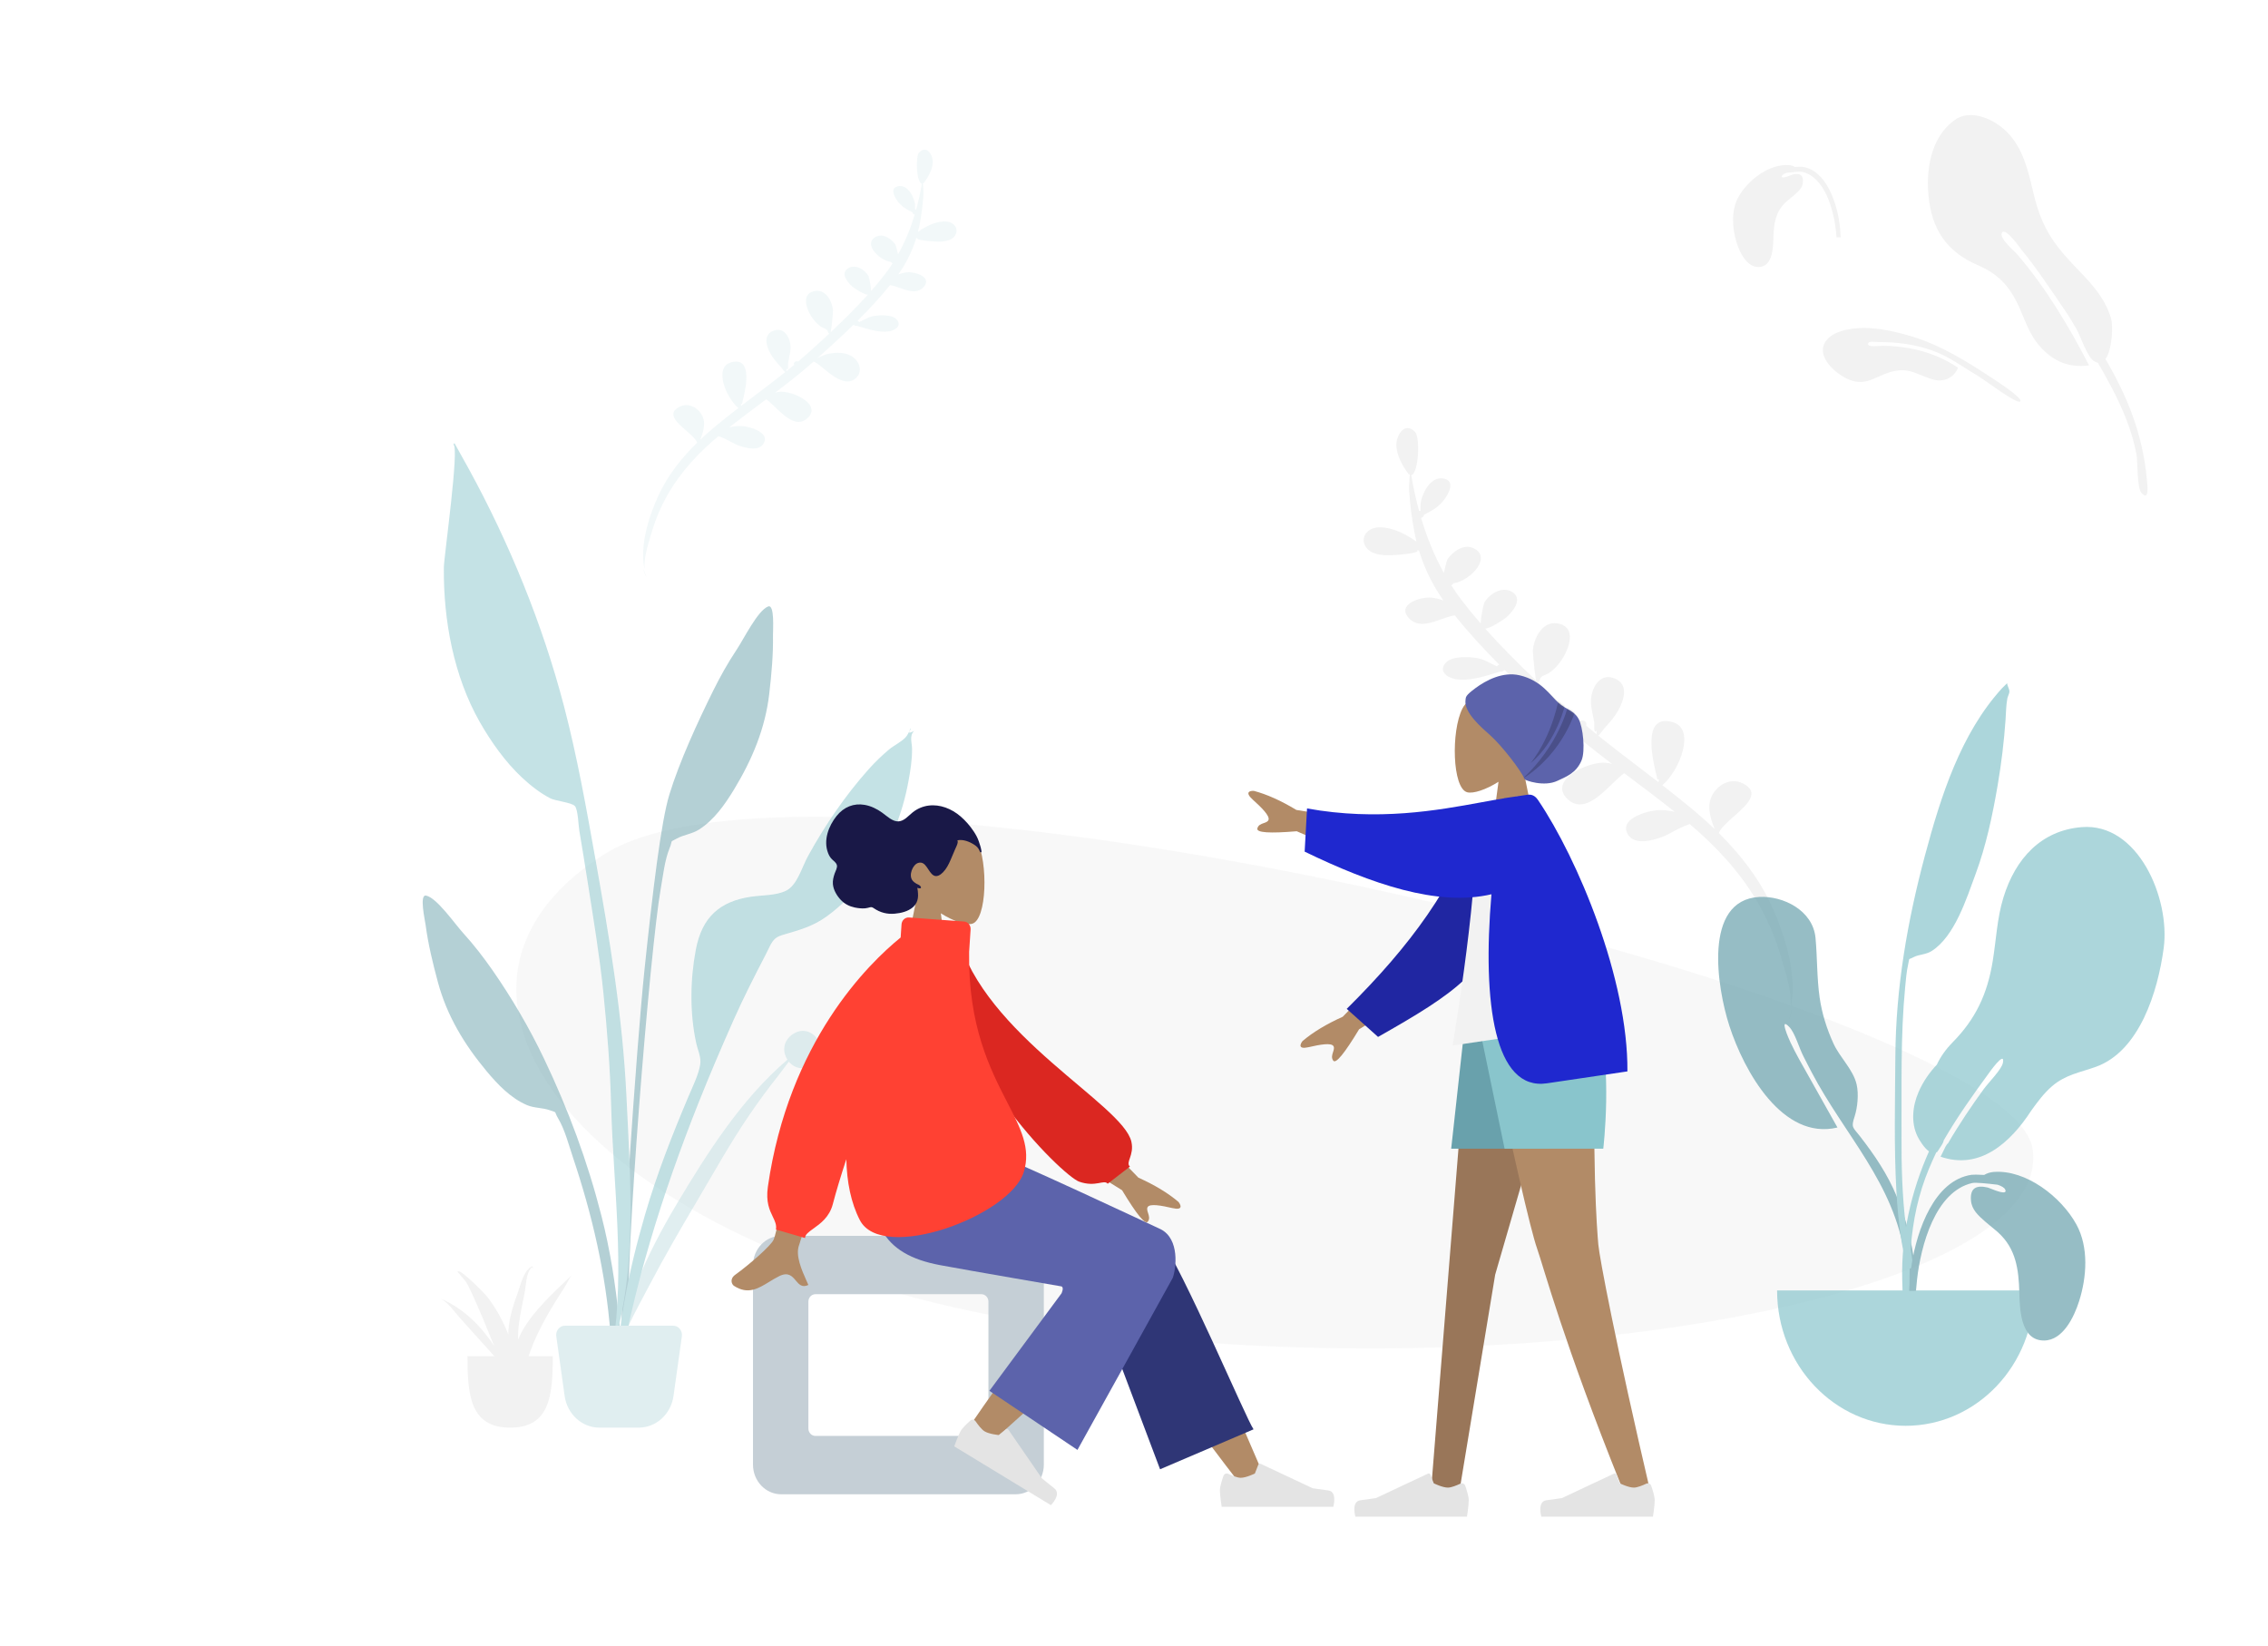 <svg width="981" height="712" viewBox="0 0 981 712" fill="none" xmlns="http://www.w3.org/2000/svg">
<rect x="0" y="0" width="981" height="712" fill="#333333" stroke="none"/>
<g clip-path="url(#clip0_104_128)">
<path d="M1097 0H0V712H1097V0Z" fill="white"/>
<g opacity="0.505">
<path fill-rule="evenodd" clip-rule="evenodd" d="M879.184 496.822C888.744 561.016 656.79 602.887 457.14 573.667C257.49 544.445 165.9 430.334 261.17 369.531C356.439 308.727 869.615 432.628 879.184 496.822Z" fill="#F2F2F2"/>
</g>
<path fill-rule="evenodd" clip-rule="evenodd" d="M592.241 229.324C595.85 226.848 601.449 228.426 605.083 229.887C606.482 230.45 610.06 232.253 612.713 234.28C612.363 232.875 612.05 231.456 611.777 230.027C610.655 224.148 609.881 218.158 609.51 212.202C609.413 210.649 609.538 208.913 609.666 207.155C609.71 206.559 609.753 205.961 609.788 205.366C609.643 205.226 609.545 205.032 609.503 204.769C609.488 204.878 609.48 204.965 609.473 205.032C609.462 205.139 609.457 205.193 609.438 205.198C609.419 205.205 609.385 205.158 609.318 205.065C609.292 205.029 609.26 204.987 609.223 204.937C606.538 201.333 604.284 197.271 603.973 192.806C603.711 189.02 607.178 181.855 612.091 186.815C614.288 189.03 613.718 204.587 610.416 205.54C611.298 210.695 612.407 215.841 613.796 220.921C614.004 220.888 614.217 220.886 614.427 220.911C614.406 219.648 614.405 218.269 614.462 217.795C614.957 213.713 618.756 205.424 624.805 207.033C629.453 208.27 626.604 213.361 625.022 215.59C622.476 219.177 619.596 220.731 615.948 222.597C615.875 223.367 615.321 223.815 614.668 223.961C617.11 232.167 620.319 240.169 624.518 247.728L624.629 247.248H624.63C625.162 244.953 625.784 242.278 626.178 241.716C628.236 238.775 632.793 235.184 636.994 236.924C645.818 240.583 636.24 251.101 628.728 252.245C628.415 252.632 628.085 252.943 627.733 253.122C629.193 255.404 630.753 257.639 632.422 259.815C634.926 263.089 637.616 266.352 640.437 269.597C640.523 267.059 641.64 261.403 641.956 260.795C643.883 257.105 649.435 253.306 653.94 255.928C659.006 258.885 654.412 264.471 651.522 266.999C650.338 268.035 644.48 271.834 642.413 271.851C649.229 279.502 656.751 287.022 664.398 294.27C663.765 291.026 662.937 282.089 663.029 281.098C663.504 275.978 667.251 267.791 674.634 269.786C681.796 271.718 678.627 280.224 676.176 284.279C674.69 286.733 672.637 289.226 670.161 290.938C669.715 291.246 669.131 291.498 668.55 291.75C667.848 292.053 667.148 292.355 666.69 292.755C666.282 293.112 666.157 293.522 666.033 293.928C665.902 294.357 665.772 294.782 665.312 295.137C669.445 299.037 673.606 302.856 677.709 306.568C679.644 308.321 681.615 310.039 683.605 311.737C684.694 311.331 686.247 311.864 686.166 313.249C686.154 313.45 686.102 313.624 686.033 313.782C687.541 315.042 689.059 316.294 690.589 317.531C690.553 317.17 690.563 316.662 690.634 315.96C689.533 317.366 689.578 315.318 689.613 313.756C689.626 313.203 689.637 312.713 689.596 312.456C689.434 311.452 689.224 310.459 689.015 309.466C688.569 307.346 688.123 305.233 688.146 303.045C688.194 298.402 691.469 290.617 698.362 293.383C704.699 295.921 702.393 302.803 700.003 307.119C698.489 309.849 696.419 312.287 694.254 314.621C693.868 315.038 693.439 315.602 693.016 316.16C692.386 316.989 691.765 317.807 691.307 318.11C697.191 322.847 703.214 327.445 709.237 332.043L709.238 332.043C711.936 334.102 714.634 336.161 717.319 338.233C717.436 337.779 717.533 337.328 717.616 336.906C717.448 337.076 717.22 337.156 716.926 337.14C716.848 336.792 716.735 336.329 716.6 335.773H716.599C714.94 328.98 709.889 308.295 723.567 312.304C733.589 315.25 726.515 333.262 719.04 339.563C723.577 343.081 728.07 346.643 732.457 350.313C735.633 352.968 738.714 355.714 741.678 358.551C740.145 354.877 738.699 350.121 739.648 346.335C741.028 340.827 747.5 335.626 753.818 338.76C761.693 342.685 755.635 348.045 749.952 353.071C747.051 355.637 744.248 358.116 743.449 360.273C752.871 369.581 760.915 379.921 766.292 391.701C772.135 404.51 777.559 421.722 774.558 436.053C775.114 429.752 772.745 421.84 771.084 416.282C770.855 415.526 770.642 414.813 770.452 414.153C767.945 405.536 764.395 397.15 759.714 389.302C752.215 376.732 742.308 366.061 730.872 356.373C728.268 357.188 725.44 358.698 723.097 359.947C721.66 360.714 720.406 361.383 719.498 361.735C715.122 363.431 706.721 365.861 703.933 360.519C701.192 355.267 708.188 352.329 712.525 351.152C716.715 350.016 720.492 350.153 724.401 351.085C718.348 346.263 712.147 341.594 705.947 336.927L705.947 336.926C704.806 336.068 703.666 335.21 702.527 334.35C700.951 335.511 699.21 337.188 697.362 338.971C691.496 344.625 684.547 351.324 678.34 345.851C668.974 337.591 686.887 329.196 694.519 329.851C695.456 329.931 696.362 330.109 697.246 330.35C689.463 324.415 681.801 318.357 674.554 311.874C673.254 312.086 671.183 313.806 668.697 315.871C663.107 320.513 655.412 326.902 649.617 321.871C645.433 318.239 646.865 312.584 650.91 309.349C654.97 306.101 660.856 306.107 665.859 307.2C668.022 307.671 670.017 308.569 671.877 309.663C671.956 309.667 672.032 309.671 672.108 309.675C664.977 303.227 657.803 296.636 650.892 289.818C650.772 289.853 650.648 289.889 650.524 289.925C650.106 290.385 649.407 290.553 648.766 290.451C648.413 290.56 648.052 290.673 647.684 290.787C642.211 292.484 635.176 294.666 629.72 293.724C625.705 293.032 622.062 290.099 625.46 286.489C628.223 283.553 635.72 283.975 639.376 284.67C641.16 285.01 643.102 285.994 645.051 286.982C645.87 287.397 646.689 287.813 647.499 288.182C647.71 287.801 648.077 287.555 648.495 287.438C641.671 280.588 635.16 273.5 629.254 266.105C627.467 266.353 625.485 267.059 623.44 267.787C618.519 269.537 613.239 271.417 609.449 267.369C603.855 261.394 614.377 257.906 619.379 258.474C621.068 258.666 622.733 259.095 624.34 259.664C620.043 253.575 616.761 247.067 614.456 240.231C614.433 240.242 614.413 240.252 614.392 240.263C614.359 240.279 614.327 240.296 614.287 240.311C614.322 240.294 614.352 240.276 614.382 240.259L614.383 240.259C614.406 240.246 614.428 240.233 614.452 240.22C614.222 239.536 614.001 238.85 613.791 238.16C613.4 237.965 613.035 237.821 612.86 237.762C615.132 239.17 605.545 239.859 603.75 239.988C599.78 240.272 594.462 240.378 591.55 237.456C589.105 235.003 589.247 231.377 592.241 229.324ZM774.984 436.073C774.817 438.15 774.398 440.052 773.621 441.62C774.207 439.834 774.657 437.979 774.984 436.073Z" fill="#F2F2F2"/>
<path opacity="0.2" fill-rule="evenodd" clip-rule="evenodd" d="M412.009 96.694C409.375 94.905 405.286 96.047 402.633 97.105C401.611 97.513 398.997 98.818 397.059 100.285C397.316 99.268 397.545 98.243 397.745 97.209C398.567 92.957 399.134 88.626 399.408 84.319C399.479 83.196 399.388 81.941 399.295 80.67V80.669C399.264 80.238 399.232 79.806 399.207 79.376C399.313 79.274 399.385 79.134 399.415 78.944C399.426 79.023 399.433 79.086 399.437 79.134C399.445 79.211 399.449 79.251 399.462 79.255C399.477 79.259 399.501 79.226 399.551 79.158C399.57 79.132 399.592 79.102 399.62 79.066C401.582 76.459 403.229 73.521 403.458 70.292C403.651 67.554 401.123 62.375 397.533 65.963C395.928 67.565 396.338 78.814 398.748 79.502C398.102 83.23 397.29 86.951 396.274 90.626C396.122 90.602 395.967 90.599 395.814 90.618C395.829 89.704 395.831 88.708 395.79 88.365C395.429 85.413 392.659 79.421 388.242 80.586C384.848 81.482 386.926 85.163 388.08 86.774C389.937 89.367 392.04 90.489 394.702 91.837C394.755 92.395 395.16 92.719 395.636 92.824C393.85 98.758 391.504 104.546 388.435 110.013L388.354 109.665C387.965 108.006 387.513 106.072 387.225 105.666C385.724 103.54 382.399 100.945 379.33 102.205C372.886 104.854 379.875 112.456 385.36 113.28C385.587 113.56 385.828 113.785 386.085 113.914C385.018 115.565 383.878 117.181 382.658 118.755C380.829 121.124 378.864 123.484 376.803 125.831C376.741 123.997 375.928 119.907 375.697 119.467C374.292 116.799 370.239 114.055 366.95 115.952C363.25 118.091 366.601 122.129 368.71 123.957C369.574 124.706 373.85 127.45 375.359 127.462C370.38 132.997 364.885 138.437 359.298 143.68C359.761 141.334 360.369 134.872 360.302 134.155C359.958 130.454 357.225 124.534 351.834 125.98C346.604 127.38 348.914 133.529 350.702 136.46C351.785 138.234 353.284 140.036 355.091 141.273C355.417 141.496 355.842 141.677 356.267 141.859C356.779 142.078 357.29 142.296 357.625 142.586C357.922 142.844 358.013 143.14 358.104 143.434C358.199 143.743 358.294 144.051 358.63 144.308C355.611 147.129 352.571 149.892 349.574 152.578C348.16 153.846 346.72 155.089 345.267 156.317C344.471 156.024 343.338 156.41 343.396 157.411C343.405 157.557 343.442 157.682 343.493 157.797C342.392 158.708 341.282 159.614 340.166 160.509C340.191 160.248 340.184 159.881 340.133 159.373C340.936 160.39 340.904 158.908 340.879 157.779C340.869 157.38 340.862 157.025 340.892 156.839C341.01 156.114 341.164 155.394 341.317 154.678V154.677C341.644 153.144 341.97 151.616 341.954 150.034C341.921 146.676 339.533 141.048 334.499 143.05C329.871 144.888 331.552 149.864 333.296 152.983C334.399 154.957 335.911 156.719 337.49 158.406C337.772 158.708 338.084 159.115 338.394 159.519C338.853 160.118 339.306 160.709 339.641 160.929C335.343 164.355 330.943 167.682 326.543 171.009C324.572 172.499 322.601 173.989 320.64 175.488C320.554 175.159 320.484 174.833 320.423 174.528C320.546 174.651 320.713 174.709 320.927 174.697C320.984 174.445 321.067 174.111 321.166 173.708V173.708C322.38 168.797 326.077 153.837 316.088 156.74C308.769 158.873 313.927 171.896 319.382 176.45C316.069 178.995 312.787 181.572 309.581 184.227C307.262 186.148 305.011 188.135 302.845 190.188C303.967 187.531 305.024 184.091 304.333 181.354C303.327 177.371 298.604 173.612 293.99 175.881C288.239 178.721 292.66 182.595 296.807 186.227C298.924 188.082 300.969 189.874 301.552 191.433C294.669 198.167 288.791 205.647 284.861 214.166C280.589 223.431 276.619 235.878 278.804 246.24C278.402 241.684 280.136 235.961 281.353 231.942C281.519 231.396 281.676 230.88 281.816 230.403C283.645 224.171 286.243 218.106 289.665 212.429C295.145 203.337 302.382 195.618 310.736 188.609C312.638 189.198 314.702 190.288 316.412 191.191H316.412C317.461 191.745 318.376 192.228 319.038 192.482C322.233 193.707 328.366 195.462 330.404 191.598C332.407 187.799 327.3 185.678 324.135 184.828C321.075 184.008 318.318 184.108 315.463 184.783C319.885 181.294 324.414 177.916 328.943 174.539L328.944 174.538C329.777 173.918 330.609 173.296 331.442 172.675C332.592 173.514 333.862 174.727 335.211 176.014C339.491 180.101 344.563 184.943 349.097 180.983C355.939 175.007 342.863 168.943 337.29 169.42C336.606 169.477 335.944 169.606 335.299 169.781C340.984 165.487 346.581 161.103 351.874 156.413C352.824 156.567 354.335 157.809 356.151 159.302C360.229 162.656 365.844 167.273 370.079 163.634C373.135 161.006 372.091 156.917 369.139 154.58C366.177 152.232 361.879 152.238 358.226 153.031C356.646 153.372 355.189 154.022 353.831 154.814C353.773 154.817 353.717 154.82 353.662 154.823C358.871 150.158 364.112 145.389 369.161 140.457C369.248 140.482 369.339 140.508 369.429 140.534C369.734 140.867 370.245 140.988 370.712 140.915C370.844 140.955 370.978 140.995 371.112 141.037C371.241 141.076 371.371 141.116 371.502 141.156C375.498 142.381 380.634 143.957 384.618 143.274C387.549 142.772 390.211 140.651 387.73 138.041C385.715 135.919 380.24 136.227 377.571 136.73C376.268 136.977 374.85 137.689 373.427 138.404C372.829 138.705 372.23 139.006 371.638 139.273C371.485 138.997 371.217 138.82 370.912 138.735C375.897 133.779 380.654 128.652 384.969 123.302C386.274 123.482 387.721 123.991 389.214 124.517C392.806 125.781 396.66 127.138 399.429 124.211C403.517 119.887 395.835 117.37 392.183 117.781C390.95 117.921 389.733 118.232 388.559 118.643C391.699 114.24 394.098 109.532 395.785 104.589C395.827 104.608 395.86 104.628 395.908 104.646C395.882 104.634 395.86 104.621 395.838 104.608C395.827 104.602 395.815 104.596 395.804 104.589C395.799 104.587 395.793 104.583 395.787 104.581C395.956 104.086 396.117 103.589 396.271 103.091C396.557 102.949 396.823 102.845 396.951 102.803C395.291 103.821 402.291 104.316 403.602 104.409C406.5 104.613 410.383 104.689 412.51 102.575C414.297 100.8 414.194 98.178 412.009 96.694ZM278.37 245.831C278.498 247.214 278.879 248.478 279.628 249.512C279.078 248.33 278.666 247.098 278.37 245.831Z" fill="#C1DEE2"/>
<g opacity="0.7">
<path fill-rule="evenodd" clip-rule="evenodd" d="M760.908 387.888C771.305 387.32 784.172 393.71 785.284 405.608C786.084 414.254 785.84 422.874 787.082 431.507C788.08 438.406 790.19 445.029 793.07 451.314C795.835 457.357 801.572 462.501 803.065 468.957C804.017 473.071 803.484 478.858 802.173 482.881C800.581 487.774 801.427 487.387 804.604 491.493C810.835 499.537 816.442 507.787 820.411 517.395C826.125 531.234 829.873 547.41 827.747 562.559C827.481 564.482 827.161 571.386 824.647 571.869C821.836 572.408 823.146 568.46 823.298 567.184C824.25 559.047 825.104 551.934 823.953 543.669C819.497 511.781 797.763 490.771 783.608 463.707C782.831 462.311 781.193 458.988 780.051 456.796C778.245 453.333 776.432 446.747 773.994 444.18C769.393 439.345 773.621 449.066 774.52 450.922C775.647 453.269 776.897 455.764 778.055 457.821C783.364 467.356 789.291 477.763 794.776 487.593C771.061 493.28 754.356 463.269 747.991 443.539C742.746 427.284 736.472 389.279 760.908 387.888Z" fill="#69A1AC"/>
<path fill-rule="evenodd" clip-rule="evenodd" d="M900.309 357.701C882.917 359.153 871.756 371.228 866.561 388.117C863.757 397.218 863.437 406.568 861.883 415.922C859.545 429.994 854.509 440.658 844.659 450.684C841.612 453.789 839.364 456.977 837.772 460.387C834.595 463.793 831.838 467.646 829.811 472.358C827.221 478.374 826.49 485.594 829.476 491.592C830.284 493.205 832.287 496.442 834.367 497.913C826.581 515.36 822.308 534.468 822.787 553.553C823.077 565.072 823.61 576.597 824.235 588.103C824.402 591.193 825.362 596.294 826.795 591.113C828.113 586.374 826.459 578.934 826.307 573.984C825.568 549.865 824.936 527.934 834.367 505.401C835.357 503.038 836.401 500.696 837.498 498.372C837.559 498.333 837.62 498.285 837.681 498.24C837.719 498.273 837.757 498.309 837.803 498.343C837.871 498.212 837.963 498.056 838.077 497.882C838.389 497.541 838.663 497.112 838.922 496.632C839.76 495.412 840.705 493.977 840.713 493.192C840.713 493.187 840.713 493.177 840.713 493.171C846.548 483.138 853.237 473.658 860.07 464.363C860.017 464.431 867.483 453.737 866.325 459.651C865.768 462.501 860.283 467.928 858.067 470.946C853.161 477.661 847.401 486.171 842.617 494.399C841.977 494.789 841.063 496.7 840.408 498.125C840.042 498.847 839.707 499.574 839.372 500.208C856.33 506.104 869.517 494.228 878.513 480.414C878.521 480.397 878.529 480.38 878.544 480.364C881.279 476.548 884.082 472.758 887.587 469.74C893.43 464.705 899.684 463.817 906.578 461.339C925.365 454.582 933.356 428.954 935.893 409.937C938.749 388.483 924.748 355.586 900.309 357.701Z" fill="#89C5CC"/>
<path fill-rule="evenodd" clip-rule="evenodd" d="M865.959 297.622C848.118 317.168 839.494 344.28 832.668 369.769C825.043 398.236 820.007 427.142 819.817 456.74C819.687 476.186 819.184 495.753 820.266 515.176C820.647 522.074 821.302 528.985 822.338 535.809C822.422 536.369 824.753 551.606 826.97 548.056C828.235 546.037 824.593 532.25 824.319 529.953C822.765 517.019 822.407 503.991 822.483 490.964C822.605 469.515 822.003 448.177 824.067 426.807C824.38 423.616 824.624 420.265 825.34 417.144C826.109 413.825 825.134 415.274 827.625 413.96C830.04 412.683 833.034 412.865 835.54 411.263C845.505 404.908 850.594 388.581 854.563 377.87C859.095 365.62 861.853 352.557 864.055 339.667C865.67 330.195 866.828 320.781 867.483 311.187C867.688 308.164 867.696 305.002 868.26 302.029C868.412 301.227 869.182 299.809 869.151 299.099C869.09 297.595 868.229 296.712 868.161 295.449C867.414 296.156 866.675 296.881 865.959 297.622Z" fill="#89C5CC"/>
<path fill-rule="evenodd" clip-rule="evenodd" d="M768.661 558.054C768.661 590.38 793.557 616.586 824.273 616.586C854.989 616.586 879.885 590.38 879.885 558.054" fill="#89C5CC"/>
<path fill-rule="evenodd" clip-rule="evenodd" d="M862.386 506.807C876.145 505.739 891.518 517.426 898.161 529.588C903.509 539.393 902.61 552.269 899.303 562.687C897.087 569.661 892.257 579.605 884.197 579.702C874.118 579.823 873.631 566.71 873.44 559.045C873.181 548.853 871.955 539.976 864.329 533.029C863.384 532.172 862.394 531.369 861.411 530.567C860.528 529.854 859.651 529.142 858.806 528.391C858.676 528.271 858.539 528.152 858.402 528.031C855.705 525.644 852.871 523.138 852.529 519.203C852.026 513.503 855.081 512.476 859.751 513.535C859.903 513.57 860.314 513.733 860.87 513.955C863.255 514.906 868.336 516.936 867.376 514.51C867.018 513.596 865.693 512.871 864.017 512.328C859.697 511.833 854.54 511.259 853.062 511.602C837.064 515.295 830.84 538.614 829.187 553.43C829.004 555.029 828.859 556.633 828.737 558.24H825.797C826.003 554.36 826.269 550.487 826.886 546.649C829.24 531.974 836.615 510.42 852.78 508.038C853.374 507.949 855.568 507.934 858.227 508.098C859.484 507.358 860.901 506.909 862.386 506.807Z" fill="#69A1AC"/>
</g>
<g opacity="0.5">
<path fill-rule="evenodd" clip-rule="evenodd" d="M318.604 280.987C321.806 276.183 327.747 263.981 332.252 262.265C335.155 261.159 334.308 272.597 334.344 274.777C334.483 283.216 333.703 291.6 332.74 299.967C331.003 315.058 325.325 328.496 317.537 341.339C313.53 347.947 308.829 354.637 302.319 358.76C299.322 360.659 295.717 360.977 292.757 362.613C289.31 364.518 291.187 362.978 289.634 366.758C287.477 372.006 286.787 378.778 285.789 384.377C281.207 410.086 270.112 545.983 272.035 572.132C272.206 574.45 269.136 575.004 268.982 572.175C268.168 557.172 275.217 453.276 278.775 419.3C282.332 385.323 285.931 355.306 289.54 343.551C293.919 329.29 301.826 312.14 308.409 298.84C311.467 292.662 314.8 286.696 318.604 280.987Z" fill="#69A1AC"/>
<path fill-rule="evenodd" clip-rule="evenodd" d="M342.366 447.628C350.696 441.191 359.714 453.339 352.175 459.777C348.008 463.335 343.651 462.07 341.199 459.104C339.607 461.147 338.117 463.283 336.685 465.087C332.322 470.584 328.199 476.212 324.258 481.972C316.072 493.938 309.056 506.579 301.721 518.988C294.482 531.237 287.301 543.548 280.74 556.106C275.182 566.746 267.773 579.263 265.87 590.928C268.757 566.189 279.714 542.411 292.76 520.602C305.701 498.972 320.552 475.35 340.589 458.281C338.549 455.124 338.493 450.619 342.366 447.628Z" fill="#C1DEE2"/>
<path fill-rule="evenodd" clip-rule="evenodd" d="M184.29 387.295C188.952 388.254 196.569 399.353 200.412 403.582C204.979 408.607 209.121 413.963 213.027 419.576C221.434 431.656 228.953 444.499 235.347 457.893C245.77 479.726 254.121 502.14 260.181 525.916C263.891 540.469 266.293 555.554 267.716 570.534C267.985 573.359 270.799 595.139 266.744 595.726C263.098 596.255 264.224 579.188 264.048 576.866C262.059 550.675 256.101 525.192 247.814 500.505C246.009 495.127 244.332 488.541 241.445 483.701C239.366 480.216 241.43 481.431 237.777 480.112C234.639 478.978 231.065 479.256 227.853 477.868C220.874 474.856 215.287 469.009 210.388 463.127C200.869 451.695 193.326 439.329 189.394 424.682C187.213 416.561 185.208 408.393 184.096 400.02C183.809 397.856 181.288 386.677 184.29 387.295Z" fill="#69A1AC"/>
<path fill-rule="evenodd" clip-rule="evenodd" d="M202.686 202.628C220.246 234.679 234.676 269.887 243.993 305.547C249.639 327.153 253.586 349.325 257.509 371.335C263.582 405.416 269.327 439.495 270.961 474.181C272.605 509.069 275.855 549.308 265.002 582.91C270.424 548.795 265.262 512.481 264.347 478.154C263.911 461.767 262.646 445.54 260.985 429.248C259.374 413.445 256.742 397.717 254.291 382.037C253.097 374.401 251.843 366.777 250.566 359.156C250.185 356.883 250.024 350.136 248.654 348.583C247.275 347.02 240.238 346.382 238.029 345.235C233.58 342.925 229.396 339.643 225.693 336.175C218.593 329.527 212.417 320.842 207.543 312.279C196.264 292.468 191.755 268.291 191.983 245.346C192.026 240.891 198.833 192.921 196.1 192.261C196.264 192.058 196.42 191.848 196.567 191.63C198.636 195.278 200.667 198.949 202.686 202.628Z" fill="#89C5CC"/>
<path fill-rule="evenodd" clip-rule="evenodd" d="M392.212 318.224C392.483 317.813 394.247 314.953 393.359 315.136C395.167 314.763 390.872 318.29 395.377 316.126C393.238 318.252 394.473 321.014 394.501 323.875C394.547 328.522 393.809 333.129 392.978 337.675C391.664 344.862 389.707 351.849 386.866 358.533C380.675 373.099 370.162 387.121 357.681 396.228C351.52 400.723 345.482 402.255 338.455 404.324C334.016 405.632 333.664 408.049 331.307 412.582C326.403 422.024 321.585 431.432 317.259 441.192C312.094 452.848 307.08 464.515 302.35 476.376C286.415 516.326 273.446 557.715 266.636 600.549C266.469 575.308 272.017 549.31 279.015 525.25C284.113 507.721 290.749 490.823 297.828 474.097C299.542 470.045 302.142 464.832 302.871 460.358C303.38 457.223 301.821 454.209 301.107 450.906C298.324 438.048 298.523 423.642 300.967 410.715C303.662 396.459 311.456 389.843 324.639 387.824C329.461 387.085 335.59 387.356 340.01 385.192C344.827 382.836 346.814 375.091 349.553 370.119C356.91 356.764 365.651 343.956 375.688 332.703C378.467 329.587 381.456 326.712 384.626 324.048C386.626 322.366 390.85 320.295 392.212 318.224Z" fill="#89C5CC"/>
<path fill-rule="evenodd" clip-rule="evenodd" d="M240.612 577.882C240.273 575.461 242.055 573.288 244.38 573.288H291.168C293.493 573.288 295.275 575.461 294.936 577.882L291.32 603.691C290.218 611.558 283.803 617.387 276.247 617.387H259.301C251.745 617.387 245.33 611.558 244.228 603.691L240.612 577.882Z" fill="#C1DEE2"/>
</g>
<path fill-rule="evenodd" clip-rule="evenodd" d="M202.196 586.482C202.196 603.55 203.476 617.387 220.653 617.387C237.831 617.387 239.11 603.55 239.11 586.482" fill="#F2F2F2"/>
<path fill-rule="evenodd" clip-rule="evenodd" d="M225.763 575.833C225.134 576.979 224.572 578.148 224.077 579.333C224.059 576.89 224.188 574.43 224.538 571.935C225.137 567.662 226.052 563.411 226.912 559.167C227.53 556.116 227.491 550.639 229.836 548.208C230.479 547.682 230.634 548.713 230.634 549.16C230.642 549.255 230.632 547.335 230.008 547.67C226.297 549.686 225.095 556.028 223.907 559.203C222.174 563.839 220.699 568.576 220.092 573.399C219.939 574.616 219.855 575.834 219.836 577.05C219.71 576.725 219.592 576.397 219.461 576.073C217.319 570.787 214.429 565.628 210.824 560.871C209.937 559.701 198.781 548.151 197.908 549.919C197.994 550.175 198.174 550.388 198.449 550.558C198.465 550.577 198.466 550.566 198.456 550.538C199.111 551.652 200.975 553.372 201.554 554.349C203.015 556.804 204.15 559.411 205.303 561.968C207.74 567.372 210.001 572.83 212.192 578.299C212.702 579.573 213.234 580.84 213.777 582.103C208.184 573.613 200.723 565.904 190.451 561.491C193.959 563.37 196.259 566.903 198.628 569.609C201.486 572.873 204.495 576.049 207.358 579.309C210.734 583.156 214.708 587.206 217.955 591.462C221.101 598.413 224.158 605.372 226.045 612.679C225.272 610.155 225.985 606.665 225.852 604.016C225.747 601.907 225.513 599.815 225.193 597.727C225.589 598.669 225.931 599.611 226.085 600.488C225.944 599.018 225.781 597.557 225.606 596.103C226.056 594.743 226.497 593.473 226.795 592.427C228.322 587.062 230.14 581.789 232.616 576.65C234.908 571.896 237.537 567.202 240.4 562.652C241.737 560.53 243.091 558.417 244.437 556.299C245.318 554.913 246.157 552.694 247.383 551.366C239.455 558.995 230.793 566.679 225.763 575.833Z" fill="#F2F2F2"/>
<path fill-rule="evenodd" clip-rule="evenodd" d="M913.122 137.771C910.852 129.792 905.519 123.548 899.974 117.825C889.194 106.686 883.397 99.798 879.55 83.504C877.287 73.921 874.994 63.765 867.825 56.812C862.599 51.749 853.618 47.495 846.639 51.121C835.898 57.867 833.018 71.712 834.1 84.109C835.441 99.475 842.259 108.949 855.362 114.608C862.744 117.795 867.65 122.001 871.657 129.33C874.857 135.189 876.731 142.527 880.761 147.84C886.779 155.781 894.313 159.311 903.6 157.992C894.9 141.145 884.737 124.14 872.48 109.955C871.33 108.529 864.565 103.071 865.928 100.64C867.429 97.965 874.377 108.017 874.331 107.956C877.896 112.26 881.187 116.834 884.425 121.453C884.417 121.458 884.41 121.46 884.402 121.465C887.731 126.203 891.038 131.012 894.283 135.88C895.593 137.94 896.873 140.026 898.092 142.164C899.89 145.301 902.739 154.206 905.672 156.135C906.296 156.548 906.883 156.778 907.424 156.873C909.428 160.325 911.37 163.804 913.229 167.324C918.066 176.517 922.218 186.224 924.13 196.603C924.686 199.633 924.29 210.965 926.256 213.152C929.844 217.153 928.793 209.449 928.579 207.124C926.797 187.87 920.23 171.467 910.692 155.28C913.625 151.253 914.044 141.004 913.122 137.771Z" fill="#F2F2F2"/>
<path fill-rule="evenodd" clip-rule="evenodd" d="M790.091 147.074C793.877 142.378 802.981 141.581 808.55 141.895C815.436 142.284 822.514 144.05 829.073 146.184C839.868 149.699 850.358 156.115 859.872 162.325C861.015 163.073 875.131 172.009 873.882 173.578C872.648 175.132 858.783 164.517 855.698 162.687C849.108 158.782 843.059 154.164 835.792 151.584C828.273 148.913 820.312 147.856 812.404 147.929C811.391 147.939 808.077 147.194 808.009 148.775C807.933 150.321 813.418 149.514 814.385 149.524C818.377 149.562 822.392 149.957 826.323 150.685C833.697 152.049 840.629 154.796 846.937 159.011C845.177 163.322 840.957 165.31 836.523 164.231C832.699 163.298 828.966 160.997 825.21 160.333C822.628 159.875 820.045 160.148 817.539 160.913C810.934 162.933 807.125 167.072 799.865 164.193C794.174 161.936 784.652 153.828 790.091 147.074Z" fill="#F2F2F2"/>
<path fill-rule="evenodd" clip-rule="evenodd" d="M773.804 71.401C765.393 70.756 756.006 77.819 751.95 85.17C748.68 91.097 749.231 98.879 751.25 105.175C752.603 109.391 755.555 115.4 760.477 115.459C766.635 115.532 766.932 107.607 767.054 102.974C767.206 96.814 767.961 91.449 772.615 87.25C773.194 86.732 773.796 86.247 774.405 85.761C774.939 85.331 775.472 84.9 775.99 84.447C776.074 84.374 776.158 84.302 776.241 84.229C777.887 82.787 779.616 81.271 779.829 78.894C780.134 75.448 778.268 74.828 775.411 75.468C775.32 75.489 775.076 75.588 774.733 75.722C773.278 76.297 770.17 77.523 770.756 76.057C770.977 75.504 771.785 75.067 772.806 74.739C775.449 74.44 778.595 74.093 779.502 74.3C789.276 76.532 793.077 90.626 794.091 99.581C794.205 100.594 794.296 101.612 794.372 102.631H796.163C796.041 100.237 795.881 97.849 795.492 95.482C794.052 86.612 789.55 73.585 779.67 72.146C779.312 72.092 777.971 72.083 776.348 72.182C775.579 71.734 774.71 71.464 773.804 71.401Z" fill="#F2F2F2"/>
<path fill-rule="evenodd" clip-rule="evenodd" d="M406.942 394.955C412.483 398.472 417.928 400.172 420.484 399.479C426.893 397.739 427.482 373.044 422.523 363.309C417.564 353.574 392.071 349.33 390.786 368.619C390.34 375.313 393.009 381.288 396.952 386.163L389.882 420.873H410.42L406.942 394.955Z" fill="#B28B67"/>
<path fill-rule="evenodd" clip-rule="evenodd" d="M424.463 367.68C424.259 366.418 423.762 365.017 423.361 363.823C422.843 362.284 422.061 360.897 421.199 359.588C419.578 357.127 417.633 354.903 415.484 353.057C411.561 349.687 406.567 347.742 401.655 348.374C399.176 348.692 396.768 349.689 394.719 351.347C392.868 352.845 391.087 355.051 388.691 355.209C386.082 355.381 383.692 352.957 381.6 351.459C379.241 349.771 376.733 348.541 373.977 348.063C369.359 347.262 365.021 348.906 361.838 352.895C358.452 357.142 355.99 363.369 358.214 368.995C358.628 370.041 359.159 370.922 359.923 371.654C360.622 372.323 361.692 373.037 361.975 374.107C362.277 375.245 361.376 376.714 361.027 377.74C360.527 379.211 360.116 380.756 360.262 382.355C360.502 384.982 362.069 387.489 363.723 389.215C365.408 390.972 367.48 391.979 369.694 392.444C371.172 392.754 372.682 392.925 374.185 392.808C374.93 392.751 375.589 392.533 376.311 392.359C377.013 392.19 377.406 392.387 378.002 392.792C380.772 394.678 383.749 395.408 386.947 395.127C389.645 394.891 392.756 394.202 394.957 392.254C397.403 390.091 397.354 387.108 396.778 383.922C397.388 384.24 399.074 384.437 398.066 383.169C397.667 382.666 396.913 382.462 396.401 382.167C395.805 381.823 395.199 381.378 394.736 380.817C392.866 378.551 394.755 373.941 397.105 373.181C400.597 372.053 401.379 377.254 403.871 378.6C405.305 379.373 406.804 378.316 407.878 377.236C409.316 375.789 410.296 373.874 411.143 371.924C411.84 370.318 412.489 368.689 413.2 367.092C413.531 366.346 414.68 364.237 414.103 363.393C416.604 362.867 419.39 363.963 421.544 365.398C422.434 365.991 423.113 366.646 423.588 367.694C423.69 367.918 423.911 368.585 424.189 368.612C424.707 368.664 424.514 367.997 424.463 367.68Z" fill="#191847"/>
<path fill-rule="evenodd" clip-rule="evenodd" d="M337.889 534.439C331.157 534.439 325.7 540.183 325.7 547.268V633.375C325.7 640.459 331.157 646.203 337.889 646.203H439.308C446.04 646.203 451.497 640.459 451.497 633.375V547.268C451.497 540.183 446.04 534.439 439.308 534.439H337.889ZM352.708 559.676C351.026 559.676 349.661 561.112 349.661 562.883V617.76C349.661 619.531 351.026 620.967 352.708 620.967H424.488C426.171 620.967 427.535 619.531 427.535 617.76V562.883C427.535 561.112 426.171 559.676 424.488 559.676H352.708Z" fill="#C5CFD6"/>
<path fill-rule="evenodd" clip-rule="evenodd" d="M536.354 641.697C519.482 619.996 508.065 603.909 502.106 593.434C491.901 575.499 483.548 559.54 480.912 553.444C474.627 538.905 495.382 532.098 500.079 538.879C507.189 549.142 522.373 581.437 545.631 635.764L536.354 641.697Z" fill="#B28B67"/>
<path fill-rule="evenodd" clip-rule="evenodd" d="M501.779 635.388L470.379 552.138C463.664 536.963 496.095 526.987 501.031 534.05C512.237 550.084 538.869 613.336 542.208 618.113L501.779 635.388Z" fill="#2F3676"/>
<path fill-rule="evenodd" clip-rule="evenodd" d="M418.15 618.693C424.267 609.296 446.515 577.68 458.633 564.599C462.115 560.84 465.513 557.232 468.727 553.87C478.279 543.877 497.3 560.674 487.766 569.776C464.021 592.444 429.376 623.046 426.481 625.774C422.425 629.599 414.306 624.598 418.15 618.693Z" fill="#B28B67"/>
<path fill-rule="evenodd" clip-rule="evenodd" d="M421.993 614.65C421.469 613.889 420.448 613.71 419.764 614.312C418.363 615.543 416.223 617.548 415.469 618.924C414.311 621.035 412.759 625.492 412.759 625.492C415.085 626.906 454.559 650.91 454.559 650.91C454.559 650.91 459.298 646.227 456.036 643.641C452.773 641.053 450.651 639.277 450.651 639.277L436.167 618.258C435.915 617.892 435.426 617.818 435.086 618.094L432.011 620.587C432.011 620.587 427.886 620.208 425.854 618.972C424.566 618.189 422.981 616.085 421.993 614.65Z" fill="#E4E4E4"/>
<path fill-rule="evenodd" clip-rule="evenodd" d="M531.281 637.359C530.466 636.976 529.496 637.359 529.189 638.241C528.56 640.045 527.659 642.909 527.659 644.496C527.659 646.935 528.431 651.612 528.431 651.612C531.116 651.612 576.697 651.612 576.697 651.612C576.697 651.612 578.578 645.061 574.525 644.538C570.472 644.016 567.79 643.595 567.79 643.595L545.268 633.02C544.877 632.836 544.417 633.029 544.254 633.447L542.775 637.226C542.775 637.226 539.022 639.07 536.677 639.07C535.189 639.07 532.818 638.083 531.281 637.359Z" fill="#E4E4E4"/>
<path fill-rule="evenodd" clip-rule="evenodd" d="M459.081 556.296C459.081 556.296 419.934 549.58 406.638 547.11C381.374 542.418 374.007 528.099 378.363 496.856H424.912C434.153 499.667 502.13 531.62 502.13 531.62C510.284 535.883 508.765 548.452 507.275 552.594C507.184 552.847 466.039 627.017 466.039 627.017L427.958 601.467L459.153 559.307C459.153 559.307 460.388 556.686 459.081 556.296Z" fill="#5C63AB"/>
<path fill-rule="evenodd" clip-rule="evenodd" d="M334.598 536.159C337.106 530.801 349.635 461.838 349.635 461.838L368.374 461.912C368.374 461.912 346.966 534.965 345.646 538.411C343.931 542.886 346.844 549.391 348.82 553.801C349.125 554.482 349.408 555.115 349.648 555.682C346.907 556.973 345.591 555.411 344.203 553.766C342.635 551.907 340.976 549.939 337.071 551.853C335.563 552.592 334.135 553.466 332.74 554.32C327.923 557.27 323.496 559.979 317.475 556.066C316.521 555.446 315.475 553.11 318.002 551.285C324.299 546.738 333.372 538.78 334.598 536.159ZM492.421 509.289L468.179 484.381L460.127 499.054L485.335 514.708C491.656 525.195 495.368 529.726 496.472 528.302C497.403 527.1 496.976 525.784 496.583 524.571C496.277 523.626 495.992 522.744 496.384 522.03C497.28 520.397 502.341 521.332 507.108 522.436C511.875 523.539 510.772 521.073 509.759 519.786C505.253 515.956 499.474 512.457 492.421 509.289Z" fill="#B28B67"/>
<path fill-rule="evenodd" clip-rule="evenodd" d="M406.736 405.85L414.136 404.513C425.793 447.913 485.687 477.496 489.363 493.721C490.712 499.671 486.646 502.679 488.746 504.491L479.128 511.907C477.499 509.905 474.024 513.566 466.764 511.005C459.506 508.444 406.736 457.24 406.736 405.85Z" fill="#DB2721"/>
<path fill-rule="evenodd" clip-rule="evenodd" d="M393.2 396.761C391.522 396.638 390.065 397.97 389.948 399.737L389.572 405.414C375.645 416.701 341.129 450.431 332.135 513.22C331.19 519.815 332.899 523.348 334.264 526.171C335.198 528.102 335.971 529.701 335.624 531.721L348.212 535.38C348.212 533.889 349.799 532.755 351.846 531.291C354.821 529.163 358.771 526.34 360.231 520.71C361.615 515.375 363.642 508.711 366.064 501.298C366.292 511.116 368.061 520.145 371.912 527.624C381.519 546.282 437.042 525.82 442.843 506.785C445.939 496.629 441.546 488.101 435.737 476.824C428.364 462.508 418.707 443.76 419.184 411.62L419.827 401.938C419.944 400.171 418.679 398.638 417 398.514L393.2 396.761Z" fill="#FF4133"/>
<path fill-rule="evenodd" clip-rule="evenodd" d="M648.162 338.08C642.612 341.6 637.159 343.301 634.6 342.607C628.181 340.866 627.591 316.152 632.557 306.409C637.523 296.666 663.055 292.419 664.341 311.724C664.788 318.423 662.115 324.403 658.166 329.281L665.247 364.018H644.678L648.162 338.08Z" fill="#B28B67"/>
<path fill-rule="evenodd" clip-rule="evenodd" d="M633.9 302.631C634.08 301.454 633.724 300.876 638.221 297.56C642.718 294.243 649.979 290.331 657.292 292.034C666.784 294.243 670.553 300.832 674.213 304.035C677.512 306.923 680.822 307.26 682.785 310.843C684.746 314.426 685.79 324.736 684.084 328.835C681.731 334.488 677.09 336.011 673.702 337.639C667.893 340.433 659.681 337.483 659.483 336.994C657.944 333.213 649.661 322.549 644.678 318.068C641.015 314.774 633.055 308.156 633.9 302.631Z" fill="#5C63AB"/>
<mask id="mask0_104_128" style="mask-type:alpha" maskUnits="userSpaceOnUse" x="633" y="291" width="52" height="48">
<path fill-rule="evenodd" clip-rule="evenodd" d="M633.9 302.631C634.08 301.454 633.724 300.876 638.221 297.56C642.718 294.243 649.979 290.331 657.292 292.034C666.784 294.243 670.553 300.832 674.213 304.035C677.512 306.923 680.822 307.26 682.785 310.843C684.746 314.426 685.79 324.736 684.084 328.835C681.731 334.488 677.09 336.011 673.702 337.639C667.893 340.433 659.681 337.483 659.483 336.994C657.944 333.213 649.661 322.549 644.678 318.068C641.015 314.774 633.055 308.156 633.9 302.631Z" fill="white"/>
</mask>
<g mask="url(#mask0_104_128)">
<path fill-rule="evenodd" clip-rule="evenodd" d="M662.133 329.942C671.968 317.175 674.283 301.778 674.283 301.778L677.245 303.75C677.245 303.75 673.602 320.576 662.133 329.942ZM658.391 336.957C674.308 322.237 678.104 305.695 678.104 305.695L681.53 306.758C681.53 306.758 676.808 325.256 658.391 336.957Z" fill="black" fill-opacity="0.2"/>
</g>
<path fill-rule="evenodd" clip-rule="evenodd" d="M678.931 440.189L646.727 551.212L631.128 645.629H618.896L635.38 440.189H678.931Z" fill="#997659"/>
<path fill-rule="evenodd" clip-rule="evenodd" d="M690.451 440.189C688.264 501.147 690.838 532.589 691.328 538.127C691.817 543.666 698.521 579.576 714.39 647.488L701.357 642.768C676.277 580.483 667.73 548.111 664.853 539.932C661.977 531.754 654.337 498.506 641.934 440.189H690.451Z" fill="#B28B67"/>
<path fill-rule="evenodd" clip-rule="evenodd" d="M712.106 641.604C712.921 641.221 713.892 641.603 714.199 642.486C714.828 644.292 715.729 647.16 715.729 648.75C715.729 651.19 714.957 655.874 714.957 655.874C712.272 655.874 666.691 655.874 666.691 655.874C666.691 655.874 664.81 649.314 668.863 648.791C672.916 648.268 675.598 647.847 675.598 647.847L698.119 637.259C698.511 637.075 698.971 637.268 699.134 637.685L700.613 641.469C700.613 641.469 704.366 643.316 706.711 643.316C708.198 643.316 710.569 642.328 712.106 641.604Z" fill="#E4E4E4"/>
<path fill-rule="evenodd" clip-rule="evenodd" d="M631.665 641.604C632.48 641.221 633.451 641.603 633.758 642.486C634.386 644.292 635.287 647.16 635.287 648.75C635.287 651.19 634.516 655.874 634.516 655.874C631.831 655.874 586.25 655.874 586.25 655.874C586.25 655.874 584.368 649.314 588.422 648.791C592.475 648.268 595.157 647.847 595.157 647.847L617.678 637.259C618.07 637.075 618.53 637.268 618.693 637.685L620.172 641.469C620.172 641.469 623.924 643.316 626.27 643.316C627.757 643.316 630.127 642.328 631.665 641.604Z" fill="#E4E4E4"/>
<path fill-rule="evenodd" clip-rule="evenodd" d="M683.21 440.189L669.518 496.754H627.696L633.932 440.189H683.21Z" fill="#69A1AC"/>
<path fill-rule="evenodd" clip-rule="evenodd" d="M690.912 440.189C697.67 461.551 693.479 496.754 693.479 496.754H650.802L639.067 440.189H690.912Z" fill="#89C5CC"/>
<path fill-rule="evenodd" clip-rule="evenodd" d="M560.731 350.26L594.254 355.647L587.96 371.237L560.884 359.472C549.111 360.468 543.432 360.075 543.849 358.291C544.201 356.787 545.458 356.353 546.615 355.953C547.517 355.642 548.359 355.352 548.666 354.593C549.366 352.858 545.606 349.168 541.896 345.827C538.186 342.486 540.724 341.929 542.312 342.006C547.934 343.489 554.074 346.24 560.731 350.26ZM580.771 439.704L605.053 414.814L613.113 429.471L587.865 445.116C581.532 455.594 577.813 460.122 576.708 458.7C575.776 457.499 576.204 456.184 576.597 454.973C576.904 454.029 577.191 453.148 576.798 452.434C575.901 450.803 570.833 451.738 566.059 452.842C561.284 453.946 562.39 451.482 563.404 450.196C567.917 446.369 573.706 442.872 580.771 439.704Z" fill="#B28B67"/>
<path fill-rule="evenodd" clip-rule="evenodd" d="M639.592 352.347C628.706 383.408 610.344 408.7 582.512 436.286L596.065 448.418C628.773 429.84 645.9 419.018 651.2 390.408C652.53 383.228 651.184 361.165 650.996 349.48L639.592 352.347Z" fill="#2026A2"/>
<path fill-rule="evenodd" clip-rule="evenodd" d="M693.654 442.473L628.305 452.139C628.305 452.139 641.009 377.707 637.949 351.122C637.846 350.218 639.218 348.396 639.946 348.5C647.939 349.644 656.172 344.36 656.172 344.36C675.16 368.247 684.821 399.684 693.654 442.473Z" fill="#F2F2F2"/>
<path fill-rule="evenodd" clip-rule="evenodd" d="M645.112 386.723C641.047 434.23 646.545 471.814 669.079 468.481L703.923 463.327C704.239 423.434 682.461 371.408 665.328 346.076C664.673 345.108 663.314 343.303 660.732 343.685L650.607 345.183C650.605 345.198 650.603 345.212 650.6 345.227C647.556 345.704 644.217 346.317 640.6 346.982C621.982 350.401 596.02 355.169 565.349 349.611L564.314 368.289C593.195 382.27 621.87 392.168 645.112 386.723Z" fill="#1F28CF"/>
</g>
<defs>
<clipPath id="clip0_104_128">
<rect width="1097" height="712" fill="white"/>
</clipPath>
</defs>
</svg>
